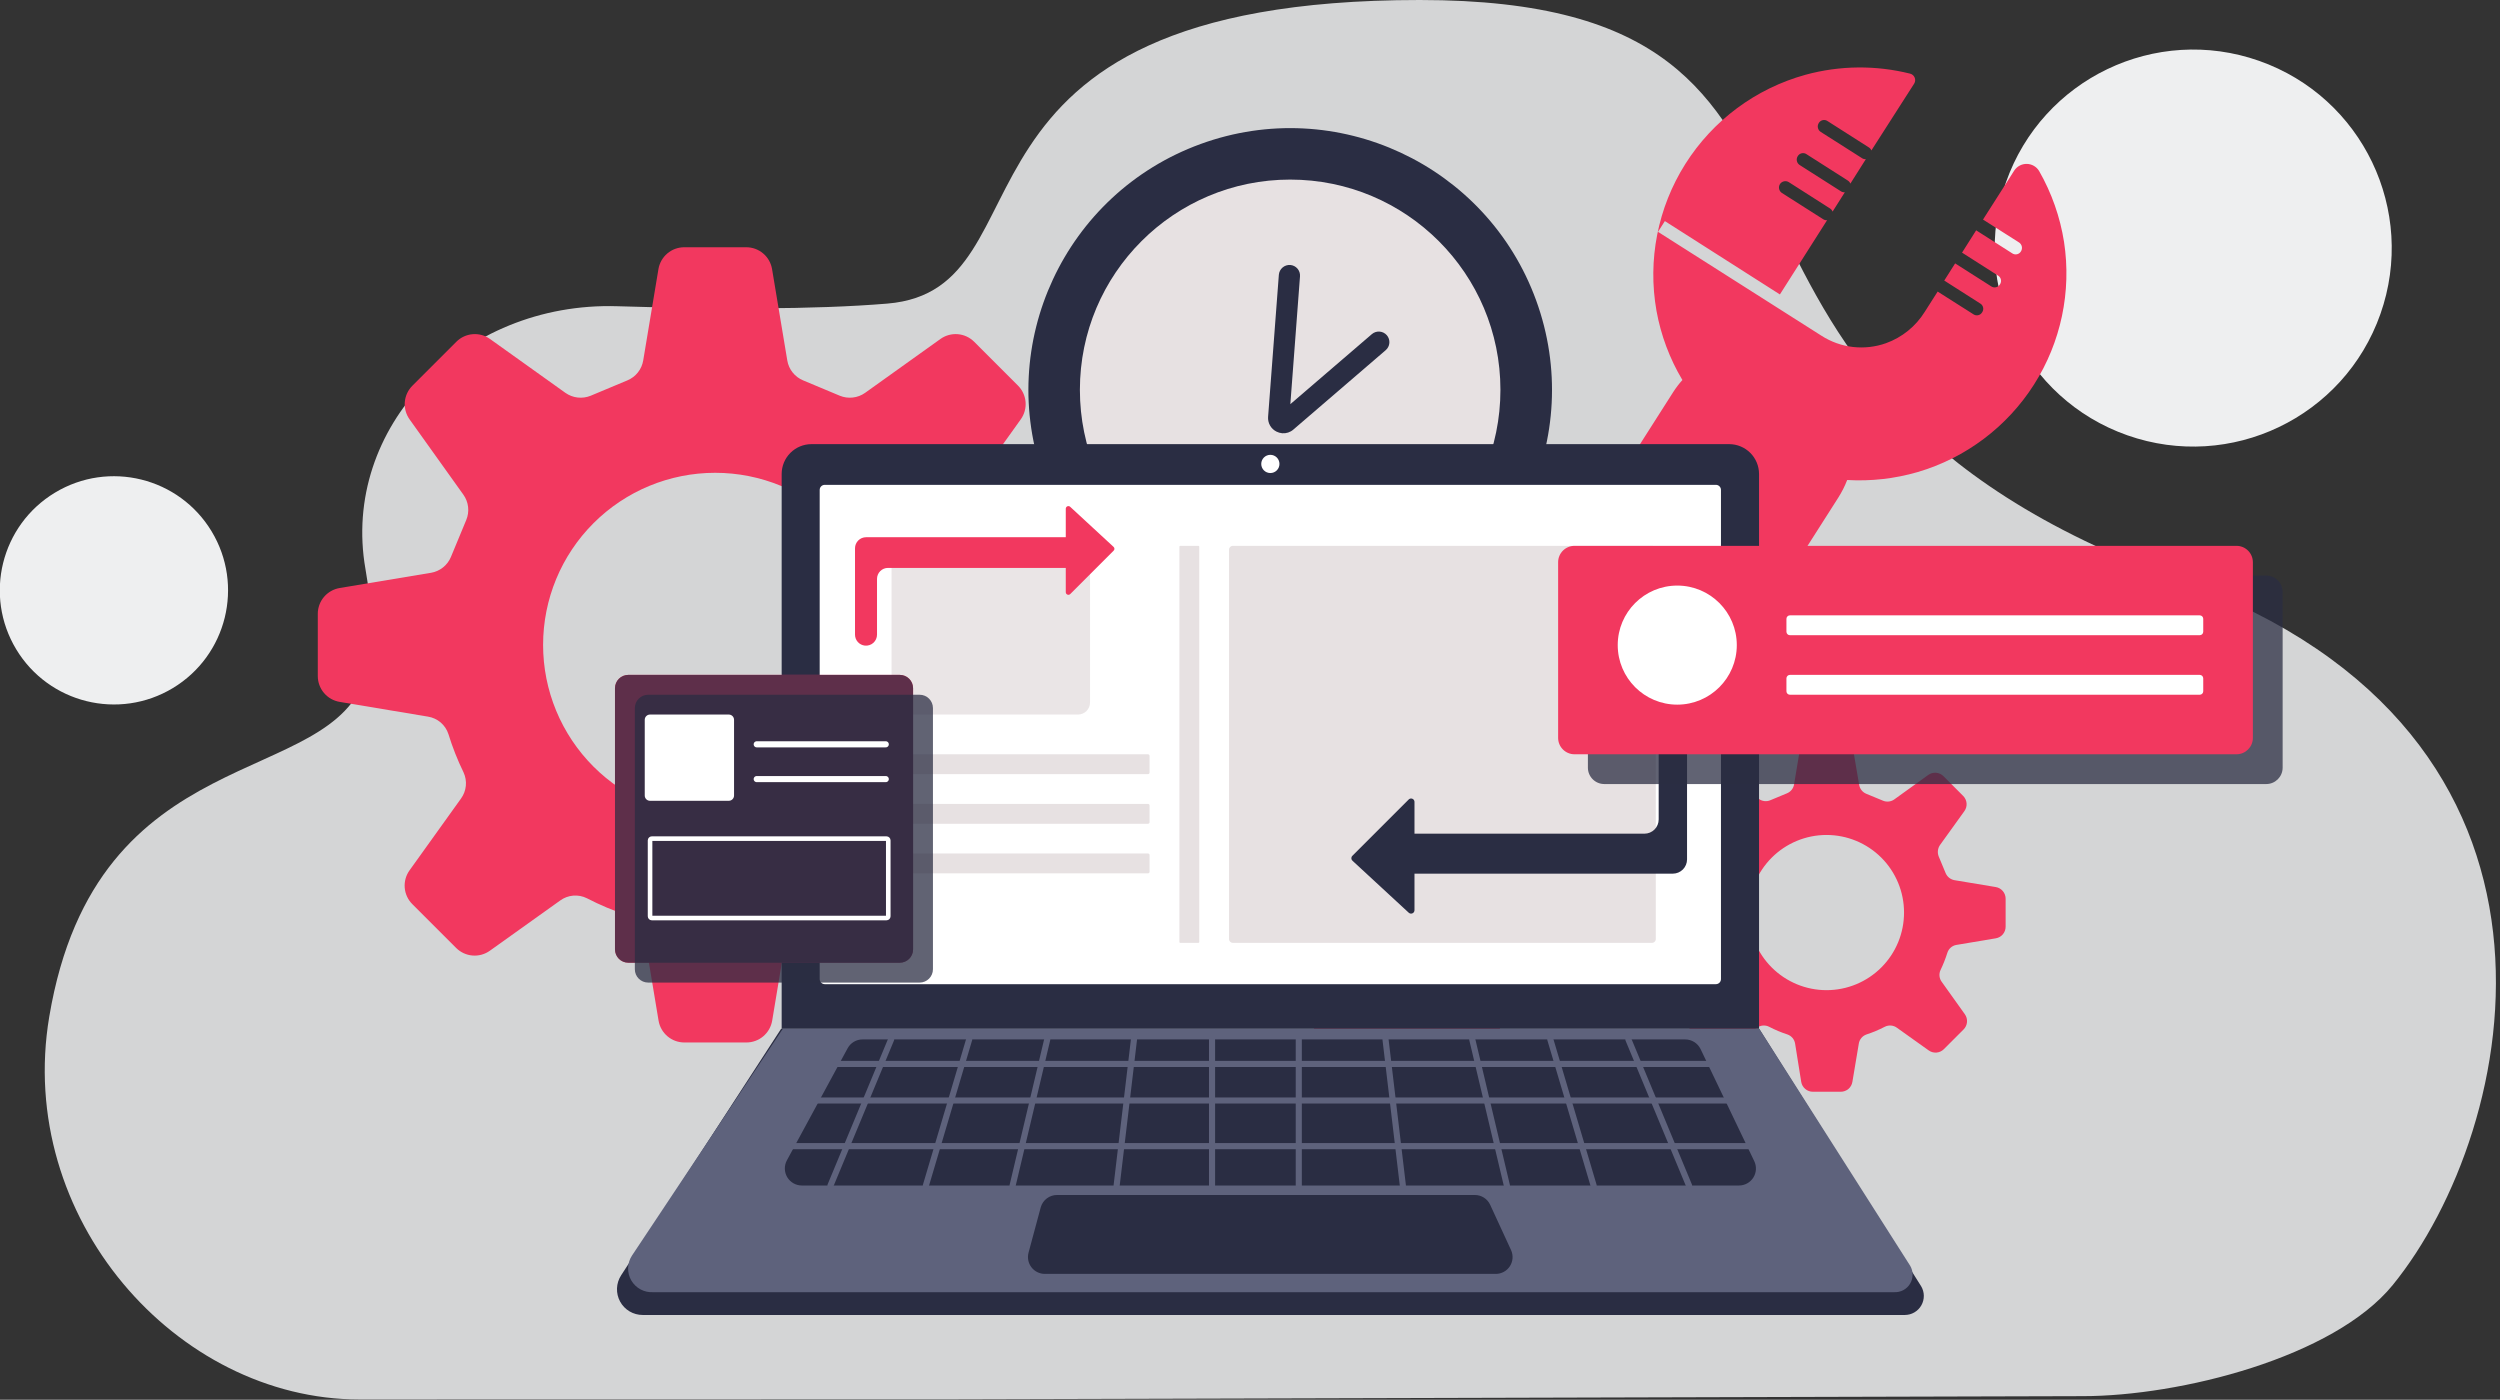 <svg width="409" height="229" viewBox="0 0 409 229" fill="none" xmlns="http://www.w3.org/2000/svg">
<rect x="0" y="0" width="409" height="229" fill="#333333" stroke="none"/>
<g clip-path="url(#clip0_1_543)">
<path opacity="0.86" d="M155.21 228.93L340.74 228.41C356.62 228.41 381.8 222.09 391.46 210.22C412.14 184.81 426.13 120.12 356.67 95C264.86 61.79 313.12 0 232.27 0C150.13 0 173.27 47.34 145.15 49.67C133.15 50.67 116.96 50.59 101.02 50.1C75.66 49.31 55.74 70 59.79 93.1C60.96 99.76 61.24 105.86 59.92 110.32C54.28 129.38 15.79 120.32 8.06 166.32C2.53 199.18 28.83 228.95 58.78 228.95L155.21 228.93Z" fill="#EEEFF0"/>
<path d="M28.285 112.567C37.113 107.239 39.951 95.763 34.623 86.935C29.296 78.107 17.82 75.269 8.992 80.597C0.164 85.924 -2.674 97.4 2.653 106.228C7.981 115.056 19.457 117.894 28.285 112.567Z" fill="#EEEFF0"/>
<path d="M389.439 51.365C395.393 34.449 386.506 15.91 369.591 9.956C352.675 4.003 334.136 12.889 328.182 29.805C322.229 46.72 331.115 65.259 348.031 71.213C364.946 77.167 383.485 68.28 389.439 51.365Z" fill="#EEEFF0"/>
<path d="M337.68 39.6C337.039 35.511 335.656 31.573 333.6 27.98C333.39 27.63 333.094 27.338 332.74 27.134C332.386 26.93 331.985 26.82 331.577 26.814C331.168 26.808 330.765 26.907 330.405 27.1C330.045 27.294 329.74 27.576 329.52 27.92L324.42 35.92L330.32 39.67C330.551 39.823 330.713 40.061 330.771 40.332C330.829 40.603 330.778 40.886 330.63 41.12C330.561 41.24 330.467 41.345 330.355 41.427C330.244 41.509 330.116 41.567 329.98 41.597C329.845 41.627 329.705 41.629 329.569 41.602C329.433 41.575 329.304 41.52 329.19 41.44L323.3 37.68L320.99 41.33L326.87 45.08C326.99 45.149 327.095 45.243 327.177 45.355C327.259 45.466 327.317 45.594 327.347 45.73C327.377 45.865 327.379 46.005 327.352 46.141C327.325 46.277 327.27 46.406 327.19 46.52C327.121 46.64 327.027 46.745 326.915 46.827C326.804 46.909 326.676 46.967 326.54 46.997C326.405 47.027 326.265 47.029 326.129 47.002C325.993 46.975 325.864 46.92 325.75 46.84L319.86 43.09L318.08 45.9L323.96 49.65C324.08 49.719 324.185 49.813 324.267 49.925C324.349 50.036 324.407 50.164 324.437 50.3C324.467 50.435 324.469 50.575 324.442 50.711C324.415 50.847 324.36 50.976 324.28 51.09C324.211 51.21 324.117 51.315 324.005 51.397C323.894 51.479 323.766 51.537 323.63 51.567C323.495 51.597 323.355 51.599 323.219 51.572C323.083 51.545 322.954 51.49 322.84 51.41L317 47.7L314.9 51C313.423 53.386 311.181 55.202 308.54 56.15C306.807 56.764 304.955 56.974 303.128 56.763C301.302 56.551 299.547 55.924 298 54.93L271.25 37.93L272.37 36.17L291.19 48.17L298.91 36.03C298.688 36.048 298.466 35.992 298.28 35.87L291.52 31.57C291.287 31.418 291.124 31.181 291.064 30.91C291.004 30.639 291.053 30.355 291.2 30.12C291.352 29.887 291.588 29.724 291.86 29.664C292.131 29.604 292.415 29.653 292.65 29.8L299.4 34.11C299.59 34.229 299.734 34.409 299.81 34.62L301.81 31.46C301.588 31.478 301.366 31.422 301.18 31.3L294.43 27C294.195 26.85 294.03 26.613 293.97 26.341C293.91 26.069 293.96 25.785 294.11 25.55C294.179 25.43 294.273 25.325 294.385 25.243C294.496 25.161 294.624 25.103 294.76 25.073C294.895 25.043 295.035 25.041 295.171 25.068C295.307 25.095 295.436 25.15 295.55 25.23L302.31 29.54C302.496 29.659 302.639 29.834 302.72 30.04L305.25 26.04C305.031 26.056 304.814 26 304.63 25.88L297.87 21.58C297.635 21.43 297.47 21.193 297.41 20.921C297.35 20.649 297.4 20.365 297.55 20.13C297.619 20.01 297.713 19.905 297.825 19.823C297.936 19.741 298.064 19.683 298.2 19.653C298.335 19.623 298.475 19.621 298.611 19.648C298.747 19.675 298.876 19.73 298.99 19.81L305.75 24.12C305.933 24.238 306.076 24.409 306.16 24.61L313.16 13.68C313.25 13.534 313.305 13.369 313.319 13.199C313.333 13.028 313.308 12.856 313.243 12.698C313.179 12.539 313.078 12.398 312.949 12.285C312.82 12.172 312.666 12.092 312.5 12.05C306.876 10.641 300.983 10.703 295.39 12.23C287.247 14.476 280.234 19.679 275.723 26.821C271.212 33.964 269.528 42.532 271 50.85C271.722 54.847 273.158 58.682 275.24 62.17C274.68 62.794 274.172 63.463 273.72 64.17L216.61 153.77C214.403 157.16 213.539 161.251 214.189 165.244C214.838 169.237 216.953 172.844 220.12 175.36C221.88 176.728 223.907 177.714 226.071 178.253C228.234 178.792 230.487 178.873 232.683 178.491C234.88 178.109 236.972 177.272 238.826 176.033C240.681 174.795 242.255 173.183 243.45 171.3L300.75 81.4C301.326 80.493 301.812 79.532 302.2 78.53C306.089 78.756 309.989 78.316 313.73 77.23C321.599 74.916 328.362 69.828 332.766 62.909C337.17 55.99 338.916 47.708 337.68 39.6Z" fill="#F2385F"/>
<path d="M178.47 96.21L163.47 93.72C162.753 93.599 162.079 93.298 161.51 92.845C160.942 92.392 160.498 91.802 160.22 91.13L157.71 85.08C157.43 84.407 157.326 83.674 157.409 82.949C157.491 82.225 157.756 81.533 158.18 80.94L167 68.6C167.59 67.775 167.868 66.767 167.783 65.756C167.699 64.745 167.258 63.796 166.54 63.08L159.38 55.92C158.663 55.199 157.713 54.757 156.7 54.672C155.686 54.588 154.676 54.867 153.85 55.46L141.53 64.27C140.936 64.691 140.244 64.955 139.52 65.037C138.797 65.119 138.064 65.017 137.39 64.74L131.39 62.23C130.717 61.951 130.126 61.506 129.673 60.935C129.22 60.365 128.919 59.689 128.8 58.97L126.31 44.03C126.144 43.029 125.627 42.119 124.853 41.463C124.078 40.807 123.095 40.448 122.08 40.45H111.95C110.935 40.448 109.952 40.807 109.177 41.463C108.403 42.119 107.886 43.029 107.72 44.03L105.23 58.97C105.111 59.689 104.81 60.365 104.357 60.935C103.904 61.506 103.313 61.951 102.64 62.23L96.64 64.74C95.966 65.017 95.233 65.119 94.51 65.037C93.786 64.955 93.094 64.691 92.5 64.27L80.17 55.46C79.345 54.868 78.337 54.589 77.325 54.673C76.314 54.758 75.365 55.2 74.65 55.92L67.49 63.08C66.765 63.791 66.318 64.738 66.228 65.75C66.138 66.761 66.412 67.772 67 68.6L75.81 80.93C76.234 81.523 76.499 82.215 76.581 82.939C76.664 83.663 76.56 84.397 76.28 85.07L73.77 91.12C73.49 91.792 73.044 92.382 72.474 92.835C71.903 93.288 71.228 93.589 70.51 93.71L55.57 96.2C54.569 96.366 53.659 96.883 53.003 97.657C52.347 98.432 51.988 99.415 51.99 100.43V110.6C51.99 111.615 52.35 112.596 53.005 113.371C53.661 114.145 54.569 114.662 55.57 114.83L70.01 117.24C70.777 117.359 71.496 117.688 72.088 118.191C72.679 118.695 73.12 119.352 73.36 120.09C74.024 122.244 74.853 124.344 75.84 126.37C76.156 127.053 76.284 127.807 76.212 128.556C76.14 129.304 75.87 130.02 75.43 130.63L67 142.39C66.407 143.216 66.128 144.226 66.212 145.24C66.297 146.253 66.739 147.203 67.46 147.92L74.62 155.08C75.336 155.798 76.284 156.239 77.296 156.323C78.307 156.408 79.315 156.13 80.14 155.54L91.65 147.32C92.273 146.865 93.009 146.589 93.778 146.524C94.547 146.459 95.319 146.606 96.01 146.95C98.142 148.055 100.359 148.988 102.64 149.74C103.365 149.993 104.007 150.439 104.499 151.029C104.99 151.619 105.312 152.331 105.43 153.09L107.74 166.97C107.906 167.971 108.423 168.881 109.197 169.537C109.972 170.193 110.955 170.552 111.97 170.55H122.1C123.115 170.552 124.098 170.193 124.873 169.537C125.647 168.881 126.164 167.971 126.33 166.97L128.64 153.09C128.758 152.331 129.08 151.619 129.571 151.029C130.063 150.439 130.705 149.993 131.43 149.74C133.711 148.988 135.928 148.055 138.06 146.95C138.748 146.605 139.518 146.455 140.286 146.519C141.053 146.582 141.788 146.856 142.41 147.31L153.9 155.6C154.728 156.185 155.736 156.458 156.746 156.372C157.756 156.286 158.703 155.846 159.42 155.13L166.58 147.97C167.297 147.251 167.737 146.301 167.821 145.289C167.906 144.277 167.629 143.268 167.04 142.44L158.61 130.6C158.17 129.99 157.9 129.274 157.828 128.526C157.756 127.777 157.884 127.023 158.2 126.34C159.183 124.312 160.012 122.213 160.68 120.06C160.92 119.322 161.361 118.665 161.952 118.161C162.543 117.658 163.263 117.329 164.03 117.21L178.47 114.8C179.471 114.632 180.379 114.115 181.035 113.341C181.69 112.566 182.05 111.585 182.05 110.57V100.44C182.052 99.425 181.693 98.442 181.037 97.667C180.381 96.893 179.471 96.376 178.47 96.21ZM117 133.66C113.302 133.66 109.641 132.932 106.225 131.516C102.809 130.101 99.706 128.027 97.091 125.412C94.477 122.797 92.404 119.692 90.99 116.276C89.576 112.859 88.849 109.198 88.85 105.5C88.85 98.034 91.816 90.874 97.095 85.595C102.374 80.316 109.534 77.35 117 77.35C120.698 77.349 124.359 78.076 127.776 79.49C131.192 80.904 134.296 82.977 136.912 85.591C139.527 88.206 141.601 91.309 143.016 94.725C144.432 98.141 145.16 101.802 145.16 105.5C145.16 112.969 142.193 120.131 136.912 125.412C131.631 130.693 124.469 133.66 117 133.66Z" fill="#F2385F"/>
<path d="M326.5 145.12L319.77 144C319.446 143.945 319.141 143.809 318.884 143.605C318.627 143.4 318.426 143.134 318.3 142.83L317.17 140.11C317.051 139.806 317.007 139.478 317.044 139.154C317.081 138.83 317.196 138.519 317.38 138.25L321.38 132.69C321.645 132.319 321.77 131.866 321.731 131.411C321.693 130.957 321.494 130.531 321.17 130.21L317.95 126.98C317.626 126.657 317.198 126.459 316.742 126.423C316.286 126.386 315.831 126.513 315.46 126.78L309.91 130.78C309.644 130.972 309.333 131.092 309.007 131.128C308.682 131.165 308.352 131.118 308.05 130.99L305.32 129.86C305.018 129.736 304.753 129.537 304.55 129.281C304.347 129.026 304.212 128.722 304.16 128.4L303 121.6C302.927 121.149 302.695 120.738 302.347 120.441C301.999 120.145 301.557 119.981 301.1 119.98H296.54C296.082 119.981 295.638 120.144 295.289 120.44C294.939 120.737 294.706 121.148 294.63 121.6L293.51 128.33C293.457 128.653 293.321 128.957 293.116 129.213C292.911 129.469 292.644 129.667 292.34 129.79L289.62 130.92C289.318 131.048 288.988 131.095 288.663 131.058C288.337 131.022 288.026 130.902 287.76 130.71L282.21 126.71C281.839 126.443 281.384 126.316 280.928 126.353C280.472 126.389 280.044 126.587 279.72 126.91L276.49 130.14C276.168 130.462 275.971 130.889 275.934 131.343C275.897 131.798 276.024 132.25 276.29 132.62L280.29 138.18C280.482 138.446 280.602 138.757 280.638 139.082C280.675 139.408 280.628 139.738 280.5 140.04L279.38 142.76C279.254 143.064 279.053 143.33 278.796 143.535C278.539 143.739 278.234 143.875 277.91 143.93L271.18 145.05C270.729 145.126 270.319 145.36 270.024 145.709C269.729 146.059 269.568 146.502 269.57 146.96V151.6C269.569 152.056 269.73 152.498 270.025 152.846C270.32 153.195 270.73 153.426 271.18 153.5L277.68 154.59C278.026 154.642 278.35 154.789 278.617 155.015C278.884 155.241 279.082 155.537 279.19 155.87C279.49 156.841 279.865 157.787 280.31 158.7C280.453 159.008 280.51 159.348 280.477 159.686C280.443 160.024 280.32 160.346 280.12 160.62L276.33 165.93C276.063 166.301 275.936 166.756 275.973 167.212C276.009 167.668 276.207 168.096 276.53 168.42L279.76 171.64C280.083 171.965 280.51 172.164 280.966 172.202C281.423 172.241 281.877 172.116 282.25 171.85L287.43 168.15C287.714 167.938 288.052 167.809 288.406 167.779C288.759 167.749 289.114 167.819 289.43 167.98C290.393 168.484 291.396 168.905 292.43 169.24C292.755 169.353 293.043 169.552 293.264 169.816C293.484 170.08 293.628 170.4 293.68 170.74L294.68 177C294.756 177.451 294.99 177.861 295.339 178.156C295.689 178.451 296.132 178.612 296.59 178.61H301.15C301.606 178.611 302.048 178.45 302.396 178.155C302.745 177.86 302.976 177.45 303.05 177L304.1 170.74C304.152 170.4 304.296 170.08 304.516 169.816C304.737 169.552 305.025 169.353 305.35 169.24C306.383 168.903 307.386 168.482 308.35 167.98C308.666 167.819 309.021 167.749 309.374 167.779C309.728 167.809 310.066 167.938 310.35 168.15L315.54 171.85C315.911 172.115 316.364 172.24 316.819 172.201C317.273 172.163 317.699 171.964 318.02 171.64L321.24 168.42C321.565 168.097 321.764 167.67 321.802 167.214C321.841 166.757 321.716 166.302 321.45 165.93L317.66 160.62C317.46 160.346 317.337 160.024 317.303 159.686C317.27 159.348 317.327 159.008 317.47 158.7C317.911 157.785 318.285 156.839 318.59 155.87C318.69 155.552 318.874 155.266 319.122 155.043C319.37 154.82 319.673 154.667 320 154.6L326.51 153.51C326.96 153.436 327.37 153.205 327.665 152.856C327.96 152.508 328.121 152.066 328.12 151.61V147.05C328.126 146.588 327.966 146.138 327.668 145.784C327.371 145.43 326.956 145.194 326.5 145.12ZM298.82 161.99C295.457 161.99 292.232 160.654 289.854 158.276C287.476 155.898 286.14 152.673 286.14 149.31C286.136 147.642 286.461 145.99 287.097 144.448C287.732 142.906 288.665 141.505 289.843 140.324C291.021 139.144 292.42 138.207 293.961 137.568C295.501 136.929 297.152 136.6 298.82 136.6C302.183 136.6 305.408 137.936 307.786 140.314C310.164 142.692 311.5 145.917 311.5 149.28C311.504 150.948 311.179 152.6 310.543 154.142C309.908 155.683 308.975 157.085 307.797 158.266C306.619 159.446 305.22 160.383 303.679 161.022C302.139 161.661 300.488 161.99 298.82 161.99Z" fill="#F2385F"/>
<path d="M225.737 104.024C247.957 95.928 259.407 71.352 251.31 49.132C243.214 26.912 218.638 15.463 196.419 23.559C174.199 31.655 162.749 56.231 170.845 78.451C178.941 100.671 203.517 112.12 225.737 104.024Z" fill="#2A2D43"/>
<path d="M211.07 98.18C230.069 98.18 245.47 82.779 245.47 63.78C245.47 44.781 230.069 29.38 211.07 29.38C192.071 29.38 176.67 44.781 176.67 63.78C176.67 82.779 192.071 98.18 211.07 98.18Z" fill="#E7E1E2"/>
<path d="M209.77 70.88C209.443 70.849 209.124 70.757 208.83 70.61C208.387 70.389 208.02 70.04 207.776 69.609C207.532 69.178 207.422 68.684 207.46 68.19L209.22 44.95C209.258 44.491 209.476 44.065 209.826 43.766C210.176 43.466 210.63 43.317 211.09 43.35C211.317 43.368 211.537 43.43 211.74 43.533C211.942 43.636 212.123 43.778 212.27 43.951C212.418 44.123 212.53 44.324 212.6 44.54C212.671 44.756 212.698 44.983 212.68 45.21L211.1 66.12L224.44 54.66C224.79 54.361 225.245 54.213 225.704 54.249C226.164 54.284 226.59 54.501 226.89 54.85C227.038 55.023 227.15 55.223 227.221 55.439C227.291 55.655 227.318 55.883 227.301 56.109C227.283 56.336 227.221 56.557 227.118 56.759C227.015 56.962 226.873 57.142 226.7 57.29L211.58 70.29C211.332 70.503 211.044 70.664 210.734 70.766C210.423 70.867 210.096 70.906 209.77 70.88Z" fill="#2A2D43"/>
<path d="M287.78 168.31H127.88V77.54C127.88 76.248 128.393 75.008 129.306 74.093C130.219 73.178 131.457 72.663 132.75 72.66H282.9C284.193 72.663 285.433 73.178 286.348 74.092C287.262 75.007 287.777 76.246 287.78 77.54V168.31Z" fill="#2A2D43"/>
<path d="M280.72 79.32H134.93C134.472 79.32 134.1 79.692 134.1 80.15V160.18C134.1 160.638 134.472 161.01 134.93 161.01H280.72C281.178 161.01 281.55 160.638 281.55 160.18V80.15C281.55 79.692 281.178 79.32 280.72 79.32Z" fill="white"/>
<path d="M127.79 168.31H287.79L314.3 210.43C314.581 210.902 314.732 211.44 314.737 211.989C314.743 212.538 314.603 213.079 314.331 213.556C314.06 214.034 313.667 214.431 313.193 214.707C312.718 214.984 312.179 215.13 311.63 215.13H105.14C104.385 215.13 103.643 214.927 102.994 214.542C102.344 214.156 101.81 213.603 101.449 212.939C101.088 212.276 100.912 211.527 100.94 210.772C100.969 210.018 101.2 209.284 101.61 208.65L127.79 168.31Z" fill="#2A2D43"/>
<path d="M128.07 168.31H287.82L312.5 207.07C312.766 207.518 312.904 208.029 312.902 208.549C312.899 209.07 312.755 209.58 312.485 210.024C312.215 210.469 311.829 210.832 311.368 211.075C310.907 211.317 310.39 211.429 309.87 211.4H106.87C106.151 211.445 105.434 211.289 104.799 210.949C104.164 210.609 103.637 210.099 103.276 209.475C102.915 208.852 102.736 208.14 102.758 207.42C102.78 206.7 103.002 206 103.4 205.4L128.07 168.31Z" fill="#5E627C"/>
<path d="M207.83 77.39C208.653 77.39 209.32 76.723 209.32 75.9C209.32 75.077 208.653 74.41 207.83 74.41C207.007 74.41 206.34 75.077 206.34 75.9C206.34 76.723 207.007 77.39 207.83 77.39Z" fill="white"/>
<path d="M244.72 208.41H170.93C170.507 208.409 170.089 208.311 169.709 208.123C169.33 207.935 168.999 207.663 168.742 207.326C168.484 206.99 168.308 206.599 168.226 206.183C168.145 205.768 168.16 205.339 168.27 204.93L170.27 197.5C170.435 196.923 170.785 196.415 171.265 196.054C171.745 195.693 172.329 195.499 172.93 195.5H241.29C241.816 195.5 242.331 195.65 242.774 195.934C243.218 196.217 243.57 196.622 243.79 197.1L247.22 204.54C247.406 204.958 247.485 205.416 247.45 205.872C247.415 206.328 247.267 206.768 247.018 207.152C246.77 207.537 246.43 207.853 246.029 208.072C245.627 208.292 245.177 208.408 244.72 208.41Z" fill="#2A2D43"/>
<path d="M141.11 170.05H275.69C276.211 170.049 276.722 170.194 277.166 170.468C277.609 170.741 277.967 171.134 278.2 171.6L286.99 189.95C287.197 190.375 287.293 190.845 287.268 191.317C287.243 191.789 287.098 192.247 286.847 192.648C286.596 193.048 286.246 193.378 285.832 193.606C285.418 193.834 284.953 193.952 284.48 193.95H131.18C130.698 193.949 130.225 193.822 129.806 193.584C129.388 193.345 129.038 193.002 128.791 192.589C128.545 192.175 128.409 191.704 128.399 191.222C128.388 190.741 128.502 190.264 128.73 189.84L138.67 171.5C138.907 171.06 139.26 170.693 139.689 170.437C140.119 170.182 140.61 170.048 141.11 170.05Z" fill="#2A2D43"/>
<path d="M133.5 174.06H282.16" stroke="#5E627C" stroke-miterlimit="10" stroke-linecap="round"/>
<path d="M130.66 180.04H285" stroke="#5E627C" stroke-miterlimit="10" stroke-linecap="round"/>
<path d="M127.82 187.51H286.41" stroke="#5E627C" stroke-miterlimit="10" stroke-linecap="round"/>
<path d="M198.29 170.05V193.96" stroke="#5E627C" stroke-miterlimit="10" stroke-linecap="round"/>
<path d="M212.48 170.05V193.96" stroke="#5E627C" stroke-miterlimit="10" stroke-linecap="round"/>
<path d="M171.33 170.05L165.66 193.96" stroke="#5E627C" stroke-miterlimit="10" stroke-linecap="round"/>
<path d="M185.52 170.05L182.68 193.96" stroke="#5E627C" stroke-miterlimit="10" stroke-linecap="round"/>
<path d="M145.79 170.05L135.86 193.96" stroke="#5E627C" stroke-miterlimit="10" stroke-linecap="round"/>
<path d="M158.56 170.05L151.47 193.96" stroke="#5E627C" stroke-miterlimit="10" stroke-linecap="round"/>
<path d="M240.86 170.05L246.53 193.96" stroke="#5E627C" stroke-miterlimit="10" stroke-linecap="round"/>
<path d="M226.67 170.05L229.51 193.96" stroke="#5E627C" stroke-miterlimit="10" stroke-linecap="round"/>
<path d="M266.4 170.05L276.33 193.96" stroke="#5E627C" stroke-miterlimit="10" stroke-linecap="round"/>
<path d="M253.63 170.05L260.72 193.96" stroke="#5E627C" stroke-miterlimit="10" stroke-linecap="round"/>
<path opacity="0.86" d="M176.36 89.3H147.83C146.742 89.3 145.86 90.182 145.86 91.27V114.93C145.86 116.018 146.742 116.9 147.83 116.9H176.36C177.448 116.9 178.33 116.018 178.33 114.93V91.27C178.33 90.182 177.448 89.3 176.36 89.3Z" fill="#E7E1E2"/>
<path d="M270.27 89.3H201.69C201.348 89.3 201.07 89.578 201.07 89.92V153.63C201.07 153.972 201.348 154.25 201.69 154.25H270.27C270.612 154.25 270.89 153.972 270.89 153.63V89.92C270.89 89.578 270.612 89.3 270.27 89.3Z" fill="#E7E1E2"/>
<path d="M271.36 122.24V134.06C271.36 134.676 271.116 135.267 270.681 135.704C270.246 136.141 269.656 136.387 269.04 136.39H230.42C230.114 136.389 229.812 136.448 229.529 136.564C229.246 136.68 228.99 136.85 228.773 137.066C228.557 137.282 228.385 137.538 228.268 137.82C228.15 138.102 228.09 138.405 228.09 138.71V140.6C228.09 141.218 228.335 141.811 228.772 142.248C229.209 142.685 229.802 142.93 230.42 142.93H273.69C274.304 142.925 274.892 142.677 275.325 142.241C275.757 141.804 276 141.215 276 140.6V122.24C275.999 121.665 275.786 121.111 275.402 120.683C275.019 120.256 274.491 119.984 273.92 119.92C273.596 119.889 273.27 119.927 272.962 120.029C272.653 120.132 272.369 120.297 272.129 120.516C271.888 120.734 271.695 121 271.563 121.297C271.43 121.594 271.361 121.915 271.36 122.24Z" fill="#2A2D43"/>
<path d="M221.23 140.03L230.41 130.85C230.484 130.754 230.588 130.684 230.706 130.652C230.823 130.62 230.948 130.627 231.061 130.673C231.174 130.718 231.269 130.799 231.332 130.903C231.395 131.007 231.422 131.129 231.41 131.25V148.9C231.412 149.01 231.381 149.117 231.322 149.21C231.263 149.302 231.179 149.375 231.079 149.42C230.978 149.465 230.867 149.479 230.759 149.461C230.651 149.444 230.551 149.394 230.47 149.32L221.29 140.84C221.23 140.793 221.18 140.734 221.144 140.666C221.109 140.599 221.087 140.524 221.081 140.448C221.076 140.372 221.086 140.295 221.112 140.223C221.137 140.151 221.178 140.086 221.23 140.03Z" fill="#2A2D43"/>
<path d="M196.07 89.3H193.08C193.008 89.3 192.95 89.358 192.95 89.43V154.12C192.95 154.192 193.008 154.25 193.08 154.25H196.07C196.142 154.25 196.2 154.192 196.2 154.12V89.43C196.2 89.358 196.142 89.3 196.07 89.3Z" fill="#E7E1E2"/>
<path d="M187.81 123.4H146.12C145.976 123.4 145.86 123.516 145.86 123.66V126.39C145.86 126.534 145.976 126.65 146.12 126.65H187.81C187.954 126.65 188.07 126.534 188.07 126.39V123.66C188.07 123.516 187.954 123.4 187.81 123.4Z" fill="#E7E1E2"/>
<path d="M187.81 131.52H146.12C145.976 131.52 145.86 131.636 145.86 131.78V134.51C145.86 134.654 145.976 134.77 146.12 134.77H187.81C187.954 134.77 188.07 134.654 188.07 134.51V131.78C188.07 131.636 187.954 131.52 187.81 131.52Z" fill="#E7E1E2"/>
<path d="M187.81 139.63H146.12C145.976 139.63 145.86 139.746 145.86 139.89V142.62C145.86 142.764 145.976 142.88 146.12 142.88H187.81C187.954 142.88 188.07 142.764 188.07 142.62V139.89C188.07 139.746 187.954 139.63 187.81 139.63Z" fill="#E7E1E2"/>
<path d="M143.48 103.83V94.7C143.48 94.464 143.527 94.231 143.617 94.013C143.708 93.795 143.841 93.597 144.008 93.431C144.175 93.264 144.374 93.133 144.592 93.043C144.81 92.954 145.044 92.909 145.28 92.91H175.1C175.577 92.907 176.033 92.717 176.37 92.38C176.707 92.043 176.897 91.587 176.9 91.11V89.69C176.897 89.213 176.707 88.757 176.37 88.42C176.033 88.083 175.577 87.893 175.1 87.89H141.68C141.203 87.893 140.747 88.083 140.41 88.42C140.073 88.757 139.883 89.213 139.88 89.69V103.83C139.88 104.275 140.044 104.703 140.342 105.034C140.639 105.364 141.048 105.573 141.49 105.62C141.741 105.647 141.995 105.62 142.235 105.542C142.475 105.465 142.696 105.337 142.884 105.168C143.071 105 143.221 104.793 143.324 104.563C143.427 104.332 143.48 104.082 143.48 103.83Z" fill="#F2385F"/>
<path d="M182.19 90.09L175.1 97.18C175.04 97.243 174.962 97.286 174.877 97.303C174.792 97.321 174.704 97.312 174.624 97.279C174.544 97.245 174.476 97.188 174.428 97.115C174.381 97.042 174.358 96.957 174.36 96.87V83.24C174.358 83.154 174.381 83.07 174.427 82.998C174.472 82.925 174.539 82.868 174.617 82.834C174.696 82.8 174.782 82.79 174.867 82.805C174.951 82.82 175.029 82.86 175.09 82.92L182.18 89.47C182.224 89.509 182.259 89.556 182.283 89.609C182.308 89.662 182.321 89.719 182.322 89.778C182.323 89.836 182.311 89.894 182.289 89.948C182.266 90.001 182.232 90.05 182.19 90.09Z" fill="#F2385F"/>
<path opacity="0.74" d="M370.76 94.17H262.46C260.98 94.17 259.78 95.37 259.78 96.85V125.59C259.78 127.07 260.98 128.27 262.46 128.27H370.76C372.24 128.27 373.44 127.07 373.44 125.59V96.85C373.44 95.37 372.24 94.17 370.76 94.17Z" fill="#2A2D43"/>
<path d="M365.89 89.3H257.59C256.11 89.3 254.91 90.5 254.91 91.98V120.72C254.91 122.2 256.11 123.4 257.59 123.4H365.89C367.37 123.4 368.57 122.2 368.57 120.72V91.98C368.57 90.5 367.37 89.3 365.89 89.3Z" fill="#F2385F"/>
<path d="M359.88 100.67H292.83C292.515 100.67 292.26 100.925 292.26 101.24V103.35C292.26 103.665 292.515 103.92 292.83 103.92H359.88C360.195 103.92 360.45 103.665 360.45 103.35V101.24C360.45 100.925 360.195 100.67 359.88 100.67Z" fill="white"/>
<path d="M359.88 110.41H292.83C292.515 110.41 292.26 110.665 292.26 110.98V113.09C292.26 113.405 292.515 113.66 292.83 113.66H359.88C360.195 113.66 360.45 113.405 360.45 113.09V110.98C360.45 110.665 360.195 110.41 359.88 110.41Z" fill="white"/>
<path d="M274.4 115.28C279.779 115.28 284.14 110.919 284.14 105.54C284.14 100.161 279.779 95.8 274.4 95.8C269.021 95.8 264.66 100.161 264.66 105.54C264.66 110.919 269.021 115.28 274.4 115.28Z" fill="white"/>
<path d="M147.2 110.41H102.79C101.586 110.41 100.61 111.386 100.61 112.59V155.32C100.61 156.524 101.586 157.5 102.79 157.5H147.2C148.404 157.5 149.38 156.524 149.38 155.32V112.59C149.38 111.386 148.404 110.41 147.2 110.41Z" fill="#F2385F"/>
<path opacity="0.74" d="M147.2 110.41H102.79C101.586 110.41 100.61 111.386 100.61 112.59V155.32C100.61 156.524 101.586 157.5 102.79 157.5H147.2C148.404 157.5 149.38 156.524 149.38 155.32V112.59C149.38 111.386 148.404 110.41 147.2 110.41Z" fill="#2A2D43"/>
<path opacity="0.74" d="M150.45 113.66H106.04C104.836 113.66 103.86 114.636 103.86 115.84V158.57C103.86 159.774 104.836 160.75 106.04 160.75H150.45C151.654 160.75 152.63 159.774 152.63 158.57V115.84C152.63 114.636 151.654 113.66 150.45 113.66Z" fill="#2A2D43"/>
<path d="M119.23 116.9H106.34C105.865 116.9 105.48 117.285 105.48 117.76V130.15C105.48 130.625 105.865 131.01 106.34 131.01H119.23C119.705 131.01 120.09 130.625 120.09 130.15V117.76C120.09 117.285 119.705 116.9 119.23 116.9Z" fill="white"/>
<path d="M123.8 121.77H144.91" stroke="white" stroke-miterlimit="10" stroke-linecap="round"/>
<path d="M123.8 127.46H144.91" stroke="white" stroke-miterlimit="10" stroke-linecap="round"/>
<path d="M145.03 137.2H106.64C106.48 137.2 106.35 137.33 106.35 137.49V149.9C106.35 150.06 106.48 150.19 106.64 150.19H145.03C145.19 150.19 145.32 150.06 145.32 149.9V137.49C145.32 137.33 145.19 137.2 145.03 137.2Z" stroke="white" stroke-width="0.75" stroke-miterlimit="10" stroke-linecap="round"/>
</g>
<defs>
<clipPath id="clip0_1_543">
<rect width="408.33" height="228.93" fill="white"/>
</clipPath>
</defs>
</svg>
